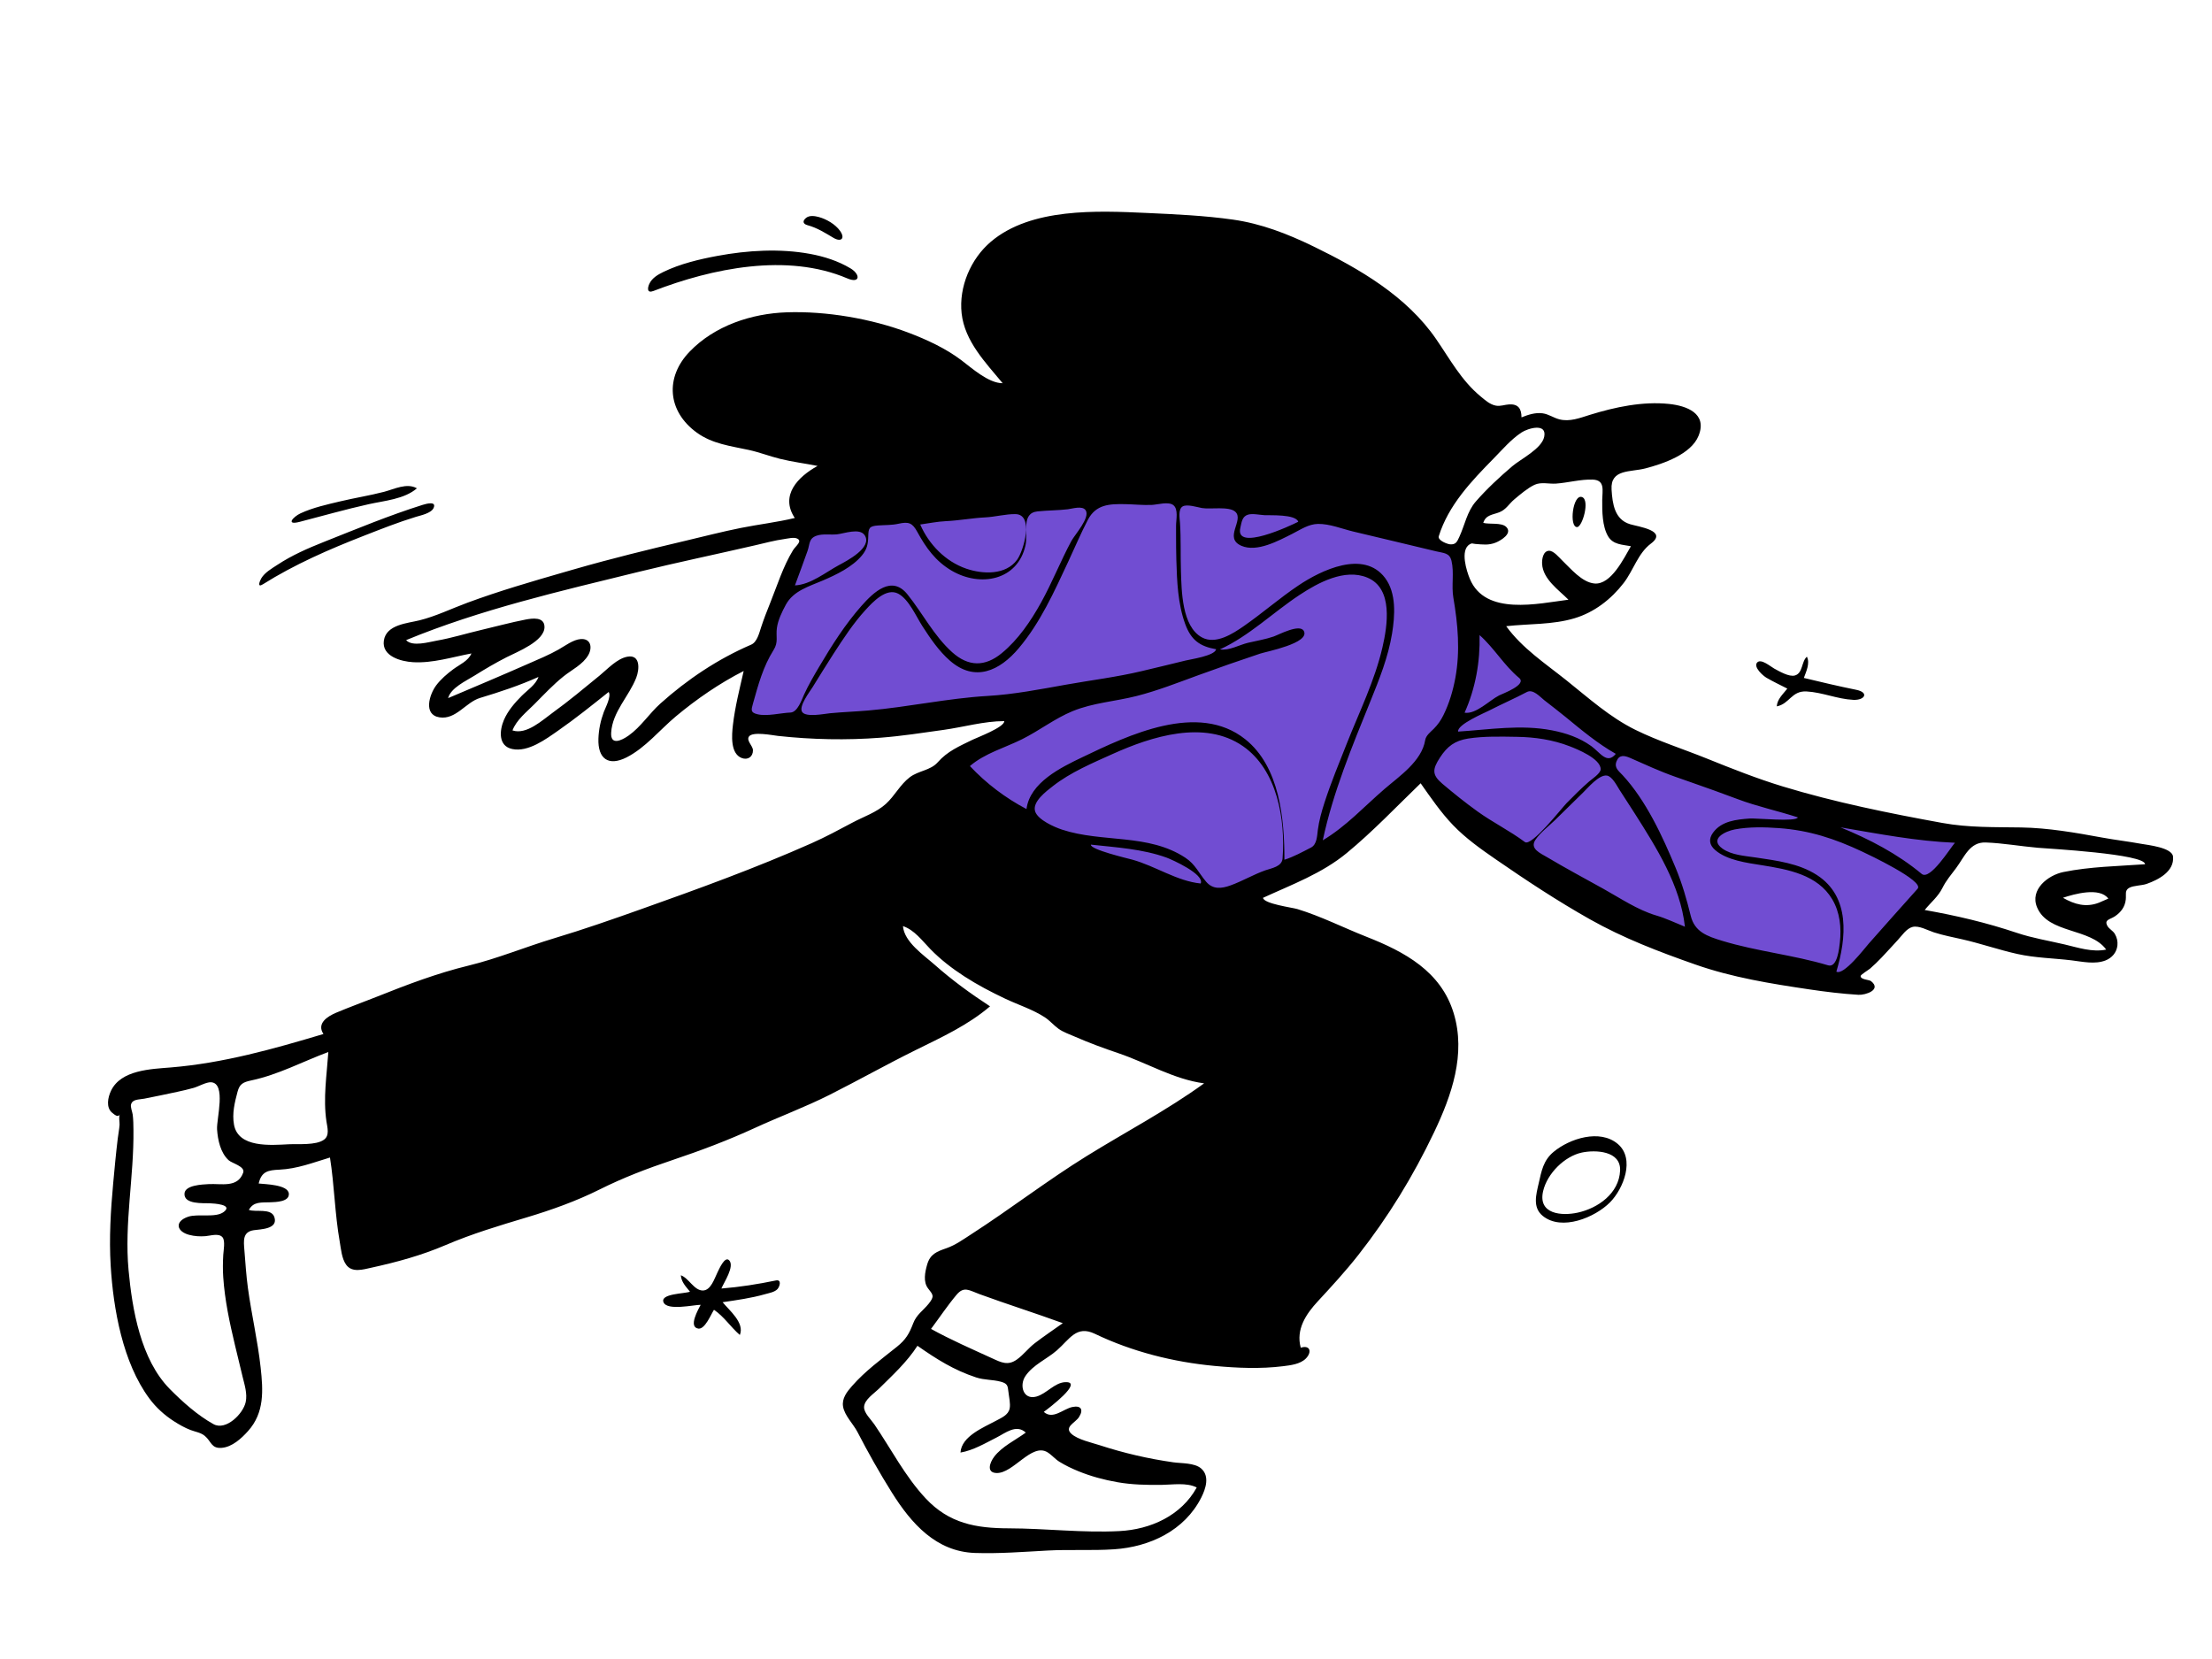 <svg xmlns="http://www.w3.org/2000/svg" viewBox="0 0 1024 768" version="1.1"><g id="react-group-305" stroke="none" stroke-width="1" fill="#FFFFFF00" fill-rule="evenodd"><g id="react-group-306"><rect id="react-rect-307" x="0" y="0" width="1024" height="768"></rect><path d="M344,337.466 C349.023,317.935 353.757,297.979 361.21,279.209 C365.875,267.463 370.818,255.824 375.769,244.197 C376.455,242.583 376.745,241.027 378.081,240.223 C379.865,239.15 383.557,239.173 385.57,238.804 C414.167,233.559 443.061,229.556 472.05,227.304 C505.132,224.734 537.384,225.91 570.118,231.301 C598.113,235.911 625.831,242.265 653.247,249.541 C657.277,250.61 661.301,251.702 665.317,252.825 C667.189,253.348 670.295,253.615 671.927,254.707 C675.414,257.041 676.596,266.604 677.903,270.655 C679.654,276.086 680.674,283.546 684.049,288.166 C689.075,295.042 696.725,301.007 702.955,306.724 C724.697,326.675 748.53,344.875 776.609,354.739 C820.05,369.999 865.857,379.563 910.858,389.019 C911.905,389.239 912.953,389.458 914,389.675 C902.351,402.575 890.701,415.475 879.052,428.375 C872.484,435.648 865.917,442.92 859.35,450.192 C855.973,453.931 856.343,454.598 851.568,453.557 C827.639,448.336 803.753,442.644 780.258,435.706 C768.74,432.306 757.024,428.775 746.308,423.267 C731.558,415.686 717.714,406.314 704.24,396.689 C692.195,388.084 680.433,379.082 668.883,369.825 C666.606,368.001 658.39,359.204 655.725,359.777 C653.427,360.271 649.448,365.501 647.765,367.024 C643.315,371.053 638.845,375.063 634.349,379.041 C627.192,385.369 619.883,393.12 611.524,397.883 C602.715,402.903 592.619,406.323 583.322,410.321 C578.136,412.549 572.945,414.77 567.752,416.986 C566.396,417.564 564.504,418.822 563.041,418.853 C558.713,418.945 552.429,415.427 548.415,414.057 C538.103,410.537 527.866,406.793 517.736,402.78 C496.105,394.209 472.333,384.897 454.531,369.475 C451.425,366.785 448.39,363.773 446.335,360.179 C445.622,358.933 444.562,357.198 444.489,355.726 C444.373,353.38 445.692,352.92 447.654,351.453 C457.78,343.885 468.697,337.289 479.435,330.638 C481.958,329.076 484.486,327.52 487.022,325.98 L361.561,336.055 C355.707,336.526 349.854,336.995 344,337.466" id="react-path-308" fill="#714dd2"></path><path d="M530.821,98.582 C544.076,99.187 557.665,99.803 570.805,101.669 C583.902,103.527 596.125,108.282 607.963,114.04 C629.308,124.42 651.124,137.038 664.852,157.005 C671.271,166.341 676.507,176.116 685.366,183.465 C687.439,185.183 689.698,187.249 692.449,187.775 C694.636,188.193 696.565,187.308 698.707,187.202 C702.795,186.999 704.344,189.154 704.344,193.215 C707.412,191.99 710.753,190.882 714.1,191.332 C716.897,191.709 719.122,193.396 721.808,194.105 C726.655,195.385 731.399,193.471 736.009,192.044 C747.652,188.442 760.441,185.714 772.674,186.999 C780.731,187.846 790.495,191.34 786.323,201.718 C782.863,210.327 769.924,214.685 761.751,216.827 C754.8,218.649 745.453,217.023 746.041,226.614 C746.45,233.308 747.464,240.49 754.58,242.662 C758.481,243.853 772.304,245.628 764.232,251.668 C758.271,256.129 756.19,263.981 751.656,269.878 C745.877,277.394 738.043,283.47 728.885,286.213 C718.638,289.283 707.795,288.694 697.269,289.885 C704.683,300.116 715.387,307.152 725.13,314.932 C735.374,323.112 745.258,332.052 757.115,337.883 C767.742,343.11 779.223,346.739 790.199,351.171 C801.727,355.826 813.336,360.427 825.235,364.054 C849.237,371.368 874.484,376.477 899.161,380.964 C911.338,383.179 923.278,382.854 935.579,383.051 C948.197,383.254 960.807,385.466 973.193,387.738 C979.198,388.841 985.26,389.536 991.264,390.633 C994.145,391.16 1005.549,392.321 1005.958,396.541 C1006.624,403.413 999.191,407.265 993.748,409.182 C991.423,410.001 987.68,409.881 985.667,411.007 C983.489,412.225 984.339,414.017 984.09,416.375 C983.727,419.802 981.893,422.267 979.082,424.168 C976.77,425.732 973.983,425.67 975.577,428.632 C976.312,429.997 978.151,430.858 978.999,432.298 C979.968,433.941 980.414,435.743 980.217,437.634 C979.872,440.944 977.685,443.47 974.635,444.641 C969.759,446.512 964.037,445.188 959.043,444.58 C950.686,443.564 942.206,443.462 933.961,441.634 C925.364,439.728 916.999,436.791 908.392,434.839 C903.979,433.838 899.557,432.999 895.244,431.611 C892.438,430.709 888.382,428.364 885.393,429.099 C882.593,429.786 880.405,433.166 878.575,435.128 C876.048,437.835 873.603,440.615 871.036,443.284 C869.335,445.051 867.59,446.782 865.733,448.386 C865.129,448.907 861.4,451.187 861.348,451.799 C861.203,453.528 865.274,453.499 866.145,454.186 C871.212,458.19 863.599,460.724 860.314,460.523 C852.742,460.061 845.132,459.132 837.632,458.02 C819.776,455.371 801.971,452.512 784.898,446.531 C768.011,440.615 751.532,434.323 735.913,425.505 C720.92,417.042 706.419,407.474 692.257,397.694 C685.386,392.948 678.467,388.031 672.664,381.985 C666.99,376.072 662.364,369.283 657.658,362.602 C646.389,373.485 635.544,384.93 623.438,394.907 C611.923,404.397 598.08,409.467 584.686,415.631 C585.12,418.432 598.211,420.109 600.602,420.837 C611.522,424.159 622.001,429.491 632.622,433.672 C650.291,440.628 667.056,449.68 672.941,468.998 C678.726,487.992 672.016,507.111 663.832,524.27 C654.172,544.525 642.699,563.286 628.829,580.944 C622.929,588.457 616.573,595.372 610.099,602.367 C604.575,608.336 599.839,615.406 602.154,623.89 C606.599,622.501 607.414,625.968 604.507,628.905 C601.924,631.514 597.459,632.021 594.009,632.453 C583.552,633.764 572.75,633.301 562.281,632.327 C543.219,630.551 524.115,625.741 506.857,617.463 C498.271,613.345 495.164,619.985 489.259,625.128 C484.613,629.174 478.216,631.797 474.685,637.032 C471.781,641.339 473.677,648.144 479.71,646.53 C484.405,645.274 488.176,640.038 493.148,639.836 C501.973,639.478 485.323,652.068 483.192,653.605 C487.41,657.376 492.192,652.204 496.445,651.341 C500.524,650.513 501.663,652.624 499.489,656.024 C497.794,658.675 492.47,660.552 496.011,663.777 C498.945,666.448 505.45,667.854 509.052,669.024 C520.289,672.678 531.469,675.277 543.168,676.945 C546.946,677.484 553.002,677.139 556.065,679.817 C560.105,683.349 558.157,689.203 556.112,693.249 C548.367,708.577 532.262,716.111 515.722,717.215 C505.536,717.893 495.254,717.236 485.035,717.786 C473.837,718.388 462.614,719.283 451.391,718.913 C433.348,718.319 421.869,705.279 412.874,690.94 C407.159,681.829 401.892,672.454 396.945,662.908 C395.012,659.178 390.965,655.314 390.277,651.124 C389.656,647.351 392.063,644.326 394.402,641.656 C400.557,634.632 407.962,629.271 415.197,623.467 C419.328,620.153 420.916,617.409 422.755,612.586 C424.304,608.526 427.281,606.791 429.903,603.551 C432.786,599.987 431.881,599.357 429.632,596.445 C427.279,593.395 428.203,588.902 429.192,585.451 C430.609,580.5 433.65,579.41 438.19,577.815 C442.331,576.361 445.841,573.809 449.512,571.442 C467.646,559.75 484.732,546.519 503.091,535.153 C521.203,523.939 540.132,514.033 557.418,501.52 C543.381,499.633 531.006,492.055 517.764,487.567 C510.969,485.264 504.238,482.804 497.664,479.922 C495.153,478.821 492.227,477.843 489.987,476.224 C487.737,474.598 486.007,472.458 483.648,470.92 C478.05,467.267 471.394,465.188 465.374,462.341 C458.873,459.267 452.456,455.906 446.414,451.994 C440.774,448.34 435.359,444.165 430.669,439.34 C426.933,435.496 423.3,430.487 418.011,428.721 C418.566,436.086 427.691,442.185 432.692,446.618 C440.807,453.81 449.243,459.922 458.314,465.862 C448.14,474.578 435.739,480.253 423.824,486.141 C410.428,492.759 397.406,500.096 384.064,506.818 C372.761,512.512 360.87,516.899 349.381,522.19 C336.987,527.898 324.229,532.684 311.297,537.027 C299.594,540.957 288.575,545.148 277.532,550.664 C266.797,556.027 255.31,560.128 243.826,563.57 C230.923,567.437 218.612,571.115 206.202,576.417 C195.012,581.197 183.776,584.252 171.933,586.851 C168.021,587.71 162.998,589.285 160.258,585.498 C158.181,582.628 157.869,578.203 157.273,574.827 C154.99,561.911 154.809,548.789 152.755,535.852 C144.96,538.204 137.576,541.098 129.352,541.471 C124.182,541.706 121.04,542.239 119.752,547.883 C122.743,548.221 133.429,548.369 133.718,552.604 C133.979,556.425 127.513,556.464 125.22,556.569 C121.117,556.756 117.398,556.083 115.208,560.099 C118.435,561.29 125.588,559.118 127.017,563.457 C128.858,569.054 120.498,569.04 117.49,569.491 C112.242,570.277 112.781,574.398 113.141,578.803 C113.614,584.598 113.972,590.402 114.755,596.168 C116.427,608.489 119.292,620.624 120.649,632.99 C121.822,643.683 122.479,653.953 114.835,662.473 C111.762,665.9 107.49,669.843 102.66,670.251 C97.758,670.664 97.847,667.232 94.796,664.705 C92.926,663.158 90.45,662.841 88.247,662.006 C85.568,660.991 82.968,659.504 80.561,657.963 C76.124,655.124 72.246,651.6 69.109,647.364 C56.841,630.79 52.456,606.028 51.24,585.933 C50.468,573.154 51.239,560.358 52.411,547.629 C53.043,540.774 53.679,533.915 54.508,527.08 C54.765,524.963 55.195,522.841 55.354,520.717 C55.445,519.501 54.859,517.044 55.48,515.878 C54.687,517.365 53.282,516.265 51.887,515.094 C49.008,512.676 49.895,508.033 51.435,504.854 C56.075,495.272 69.982,494.9 79.03,494.155 C103.349,492.152 126.453,485.632 149.736,478.668 C146.45,473.748 151.618,470.501 155.624,468.81 C161.802,466.203 168.181,463.911 174.417,461.422 C188.498,455.799 202.286,450.557 217.031,446.969 C230.387,443.72 243.311,438.326 256.488,434.372 C270.103,430.286 283.472,425.617 296.863,420.858 C323.386,411.433 349.933,401.803 375.673,390.37 C382.179,387.48 388.394,384.129 394.673,380.786 C399.774,378.071 405.76,376.08 410.085,372.157 C414.214,368.411 416.686,363.203 421.175,359.801 C425.216,356.738 430.746,356.696 434.095,352.891 C438.623,347.747 444.029,345.486 450.176,342.469 C452.151,341.5 465.151,336.604 464.887,333.825 C455.596,333.825 446.06,336.589 436.872,337.876 C427.155,339.237 417.445,340.75 407.656,341.503 C391.795,342.722 375.941,342.392 360.147,340.673 C357.787,340.417 348.318,338.473 346.686,341.004 C345.442,342.933 348.535,345.229 348.565,347.302 C348.611,350.343 346.16,351.974 343.384,350.917 C337.979,348.862 338.771,340.154 339.276,335.735 C340.242,327.282 342.391,318.906 344.27,310.624 C333.119,316.299 322.531,323.584 312.929,331.591 C305.491,337.793 298.774,346.202 290.046,350.623 C281.666,354.87 276.683,351.247 277.027,341.899 C277.184,337.616 278.052,333.551 279.536,329.562 C280.237,327.678 283.116,322.343 281.767,320.335 C274.108,326.442 266.5,332.564 258.46,338.17 C252.776,342.132 244.536,348.313 237.116,346.74 C230.562,345.351 231.203,338.141 233.281,333.283 C235.082,329.069 238.32,325.326 241.529,322.108 C244.183,319.448 247.955,317.065 249.284,313.378 C240.481,317.333 231.419,320.326 222.197,323.105 C215.64,325.082 211.056,333.29 203.431,332.077 C195.797,330.863 198.837,321.431 201.884,317.33 C204.016,314.461 206.966,311.934 209.827,309.814 C212.616,307.745 216.861,305.943 218.234,302.501 C209.316,304.175 200.35,307.084 191.174,306.548 C185.725,306.228 176.629,303.85 177.705,296.526 C178.794,289.109 188.671,288.541 194.225,287.158 C201.797,285.271 209.044,281.73 216.351,279.029 C231.092,273.579 246.12,269.208 261.202,264.864 L265.966,263.492 C282.99,258.586 300.11,254.408 317.345,250.332 C325.864,248.318 334.353,246.121 342.938,244.402 C351.245,242.739 359.684,241.776 367.927,239.789 C360.98,229.304 369.392,220.689 378.476,215.699 C372.715,214.534 366.856,213.834 361.145,212.422 C356.267,211.216 351.566,209.364 346.652,208.297 C338.208,206.464 329.774,205.5 322.565,200.272 C308.942,190.391 307.783,174.667 319.262,162.769 C330.846,150.761 347.849,145.138 364.212,144.579 C382.527,143.955 403.366,147.504 420.504,153.988 C428.923,157.173 437.688,161.223 444.905,166.648 C449.814,170.337 457.577,177.408 464.166,177.408 C456.274,167.865 446.589,157.997 445.165,145.073 C443.815,132.838 449.366,119.833 458.68,111.918 C477.291,96.109 508.004,97.54 530.821,98.582 Z M424.716,623 C419.858,630.554 413.14,636.687 406.797,642.957 C404.609,645.119 400.218,647.87 400.006,651.257 C399.835,654.023 403.228,657.133 404.71,659.306 C412.546,670.799 418.998,683.493 428.57,693.701 C439.389,705.236 451.737,707.479 467.057,707.511 C484.067,707.549 501.304,709.677 518.284,708.78 C532.669,708.02 546.847,701.616 554,688.598 C549.34,686.196 542.71,687.341 537.659,687.395 C530.773,687.467 524.051,687.343 517.248,686.146 C511.082,685.061 504.988,683.433 499.189,681.055 C496.188,679.825 493.22,678.418 490.457,676.708 C488.433,675.458 486.913,673.542 484.925,672.314 C477.594,667.788 469.128,682.179 461.293,681.902 C456.493,681.734 458.23,677.014 460.228,674.374 C463.833,669.606 470.121,666.663 474.869,663.187 C470.449,659.118 465.454,663.385 461.246,665.511 C455.984,668.169 450.517,671.432 444.638,672.43 C445.078,664.854 455.385,660.793 461.071,657.712 C463.601,656.34 466.772,655.068 467.395,652.052 C467.864,649.784 467.062,646.559 466.824,644.268 C466.523,641.356 466.3,640.426 463.199,639.605 C459.438,638.609 455.651,638.897 451.884,637.654 C441.573,634.249 433.553,629.196 424.716,623 Z M89.635,503.614 C87.117,504.312 84.573,504.916 82.016,505.456 C76.954,506.523 71.886,507.632 66.807,508.601 C64.259,509.087 61.431,508.779 60.68,511.21 C60.294,512.456 61.265,514.696 61.432,515.99 C61.731,518.325 61.75,520.691 61.778,523.043 C62.044,544.704 57.514,566.24 59.509,587.9 C61.193,606.205 65.135,629.352 78.584,642.986 C84.388,648.87 91.53,655.26 98.839,659.282 C104.568,662.433 112.572,654.523 113.742,649.047 C114.581,645.123 113.182,640.982 112.272,637.199 C111.104,632.352 109.921,627.507 108.765,622.657 C106.297,612.306 104.052,601.857 103.343,591.216 C103.11,587.72 103.16,584.352 103.357,580.871 C103.464,578.981 104.354,574.426 103.032,572.807 C101.322,570.713 97.414,572.081 95.1,572.26 C92.563,572.456 90.087,572.305 87.609,571.657 C81.709,570.115 80.675,565.427 87.117,563.255 C91.614,561.739 99.836,563.936 103.614,561.018 C108.054,557.589 99.081,557.119 96.986,557.029 C94.196,556.911 84.942,557.641 85.414,552.441 C85.764,548.587 93.73,548.33 96.517,548.166 C102.472,547.817 110.006,550.046 112.58,542.868 C113.611,539.992 107.401,538.532 105.842,537.106 C102.055,533.64 100.814,527.698 100.488,522.829 C100.168,518.041 104.881,501.445 97.7,501.006 C95.495,500.872 91.83,503.005 89.635,503.614 Z M442.815,599.393 C438.589,604.425 434.936,609.936 431,615.195 C440.232,620.288 449.675,624.385 459.221,628.764 C463.562,630.757 466.605,632.336 470.806,629.316 C473.82,627.149 476.08,624.07 479.021,621.817 C483.249,618.581 487.666,615.615 492,612.53 C479.213,607.865 466.23,603.771 453.447,599.096 C448.666,597.348 446.267,595.282 442.815,599.393 Z M337.526,583.412 C340.26,586.184 334.996,593.864 333.959,596.493 C342.438,595.821 350.846,594.484 359.172,592.764 C362.007,592.179 360.962,595.63 359.901,596.768 C358.589,598.177 355.965,598.603 354.211,599.105 C347.758,600.955 341.138,601.845 334.515,602.832 C337.546,606.561 344.839,612.393 342.49,618 C338.255,614.351 335.21,609.495 330.525,606.34 C329.171,608.359 326.363,615.481 323.286,615.045 C318.454,614.36 323.349,606.037 324.359,604.033 C321.106,604.033 308.881,606.888 307.175,602.884 C305.43,598.787 317.227,598.92 319.408,597.952 L319.002,597.456 L318.593,596.964 C316.963,594.998 315.397,593.06 315.176,590.362 C318.824,591.618 321.26,597.333 325.269,597.416 C329.07,597.495 330.767,591.784 332.122,589.079 C332.892,587.541 335.507,581.364 337.526,583.412 Z M748.898,529.542 C757.072,536.436 751.519,550.339 745.334,556.59 C738.404,563.592 722.975,570.025 714.192,562.887 C709.384,558.98 711.119,553.02 712.303,547.823 C713.619,542.048 714.438,537.179 719.222,533.217 C726.664,527.051 740.605,522.549 748.898,529.542 Z M732.305,533.548 C724.33,535.243 716.249,543.21 714.354,551.42 C711.868,562.187 723.047,562.973 730.411,561.355 C739.675,559.32 749.517,552.528 749.99,541.874 C750.397,532.68 738.501,532.23 732.305,533.548 Z M152,487 C140.058,491.444 128.833,497.524 116.303,500.161 C112.48,500.966 110.909,501.846 109.964,505.408 C108.639,510.392 107.384,515.444 108.33,520.652 C110.293,531.465 125.343,530.14 133.7,529.716 C137.991,529.498 146.243,530.282 149.966,527.605 C152.685,525.651 151.544,521.984 151.12,519.131 C149.535,508.462 151.264,497.662 152,487 Z M803.096,383.96 C798.699,384.789 791.098,388.372 797.402,392.864 C801.607,395.859 807.866,396.223 812.807,396.963 C822.458,398.408 832.761,399.657 841.135,405.101 C856.654,415.186 854.753,434.219 850.111,449.796 C853.454,451.765 863.274,438.894 865.124,436.801 C872.628,428.31 880.162,419.845 887.726,411.409 C890.965,407.8 864.422,395.337 862.037,394.215 C849.428,388.284 837.659,384.379 823.516,383.361 C816.809,382.878 809.734,382.709 803.096,383.96 Z M748.353,352.39 C747.148,355.427 749.259,356.803 751.198,358.902 C762.04,370.629 769.675,387.227 775.712,401.785 C778.722,409.045 780.831,416.365 782.695,423.971 C784.524,431.434 790.333,433.428 797.294,435.546 C813.327,440.427 830.205,442.06 846.294,446.88 C850.605,448.171 851.451,438.695 851.721,436.292 C852.491,429.454 851.776,422.318 848.182,416.291 C841.389,404.898 827.77,402.476 815.622,400.535 C808.675,399.426 799.522,398.28 794.024,393.531 C791.265,391.147 790.874,388.413 793.026,385.452 C796.95,380.051 803.859,379.357 810.032,378.916 C813.039,378.702 831.655,380.583 832.263,378.381 C822.994,375.361 813.48,373.369 804.347,369.916 C797.223,367.221 790.041,364.677 782.852,362.155 L775.662,359.635 C768.35,357.072 761.656,353.953 754.641,350.867 C752.006,349.708 749.589,349.278 748.353,352.39 Z M905.579,401.801 C903.258,404.923 900.955,407.543 899.215,411.05 C897.184,415.141 893.816,417.751 891,421.264 C905.624,423.844 919.575,427.121 933.665,431.847 C940.899,434.274 948.372,435.473 955.772,437.211 C961.979,438.669 968.594,440.93 975.022,439.593 C967.701,429.506 948.176,432.295 943.036,420.078 C939.538,411.768 948.134,405.139 955.164,403.697 C967.442,401.178 980.53,400.984 993,400.086 C993.131,395.316 947.863,392.846 943.388,392.459 C935.44,391.772 927.146,390.282 919.213,390.007 C911.851,389.751 909.444,396.605 905.579,401.801 Z M732.841,366.911 C728.481,371.125 724.212,375.431 719.856,379.651 C716.992,382.425 713.113,385.38 710.855,388.685 C707.974,392.905 713.022,394.934 716.385,396.931 C724.877,401.973 733.652,406.68 742.292,411.476 C750.054,415.785 758.127,421.269 766.695,423.79 C771.277,425.138 775.58,427.231 780,429 C777.868,409.868 766.881,392.49 756.749,376.54 C754.422,372.877 752.019,369.266 749.693,365.604 C748.52,363.761 746.346,359.41 743.888,359.035 C740.256,358.479 735.043,364.783 732.841,366.911 Z M955,415.606 C960.311,418.649 965.635,420.195 971.626,417.896 C973.099,417.295 974.559,416.659 976,415.99 C972.008,410.546 960.202,413.864 955,415.606 Z M515.105,349.023 C505.69,353.267 495.62,357.495 487.432,363.898 C484.41,366.262 477.656,371.228 479.236,375.731 C480.589,379.587 488.065,382.871 491.615,384.046 C510.292,390.228 531.548,385.731 548.745,397.075 C553.399,400.145 554.916,404.157 558.374,408.194 C561.5,411.844 565.457,411.391 569.659,409.876 C575.176,407.887 580.26,404.84 585.799,402.887 C588.631,401.889 593.444,401.227 593.739,397.406 C595.124,379.392 591.281,356.443 575.4,345.422 C557.573,333.05 532.98,340.967 515.105,349.023 Z M505.009,391 C504.553,393.284 522.224,397.419 524.143,397.948 C534.813,400.887 544.781,407.873 555.833,409 C557.755,404.715 542.446,397.892 540.025,397.012 C528.976,393 516.612,392.272 505.009,391 Z M852,383 C865.396,388.489 878.381,395.21 889.61,404.556 C893.483,407.779 902.893,392.484 905,390.139 C887.157,389.397 869.573,385.993 852,383 Z M601.618,275.407 C589.199,283.61 578.383,294.337 564.748,300.625 C569.015,301.297 573.673,298.535 577.747,297.566 C581.715,296.623 585.727,296.001 589.59,294.666 C591.963,293.846 601.762,288.55 603.601,292.139 C606.474,297.746 586.237,301.625 583.36,302.581 C573.643,305.81 563.99,309.192 554.372,312.706 C545.057,316.11 535.748,319.772 526.122,322.216 C516.345,324.699 505.979,325.338 496.58,329.194 C488.269,332.603 481.125,338.245 473.108,342.227 C465.068,346.22 455.93,348.69 449,354.633 C456.536,362.674 465.448,369.408 475.198,374.534 C476.759,362.271 491.134,355.289 500.969,350.575 C522.409,340.299 554.608,324.803 576.461,342.217 C592.432,354.944 594.596,379.094 594.596,398 C598.922,396.623 602.872,394.432 606.891,392.364 C609.674,390.93 609.705,386.94 610.055,384.275 C610.629,379.911 611.809,375.684 613.165,371.497 C616.163,362.236 619.916,353.2 623.494,344.152 C629.283,329.516 636.418,315.081 639.976,299.683 C642.298,289.634 645.06,272.362 632.943,267.374 C622.46,263.06 610.13,269.785 601.618,275.407 Z M547.383,234.505 C545.358,235.862 546.114,239.933 546.252,241.975 C546.754,249.402 546.439,256.86 546.688,264.3 C546.99,273.366 547.057,289.99 556.406,295.074 C562.801,298.55 570.754,293.341 575.857,289.793 C584.492,283.793 592.413,276.825 601.167,270.968 C611.545,264.023 631.21,254.417 641.141,267.481 C646.515,274.551 645.761,285.086 644.421,293.312 C642.651,304.165 638.517,314.459 634.409,324.602 C625.925,345.546 617.071,366.831 612.353,389 C623.11,382.608 631.475,373.395 640.863,365.302 C647.821,359.303 658.156,352.413 659.762,342.637 C660.125,340.429 662.263,338.856 663.733,337.379 C665.646,335.456 666.995,333.509 668.207,331.057 C670.883,325.64 672.622,319.789 673.718,313.861 C676.018,301.425 674.922,289.046 672.801,276.683 C671.842,271.092 673.25,265.093 671.946,259.643 C671.041,255.859 668.371,256.083 664.817,255.222 C652.022,252.123 639.203,249.118 626.4,246.047 C621.2,244.799 615.545,242.458 610.146,242.536 C605.715,242.6 601.992,245.242 598.167,247.156 C591.887,250.298 581.905,255.794 574.695,252.67 C566.292,249.029 576.084,240.809 571.87,236.92 C568.981,234.253 560.347,235.852 556.43,235.19 C554.283,234.827 549.352,233.186 547.383,234.505 Z M679.606,341.903 C673.495,342.866 669.957,345.516 666.591,350.716 C663.171,356.002 662.764,358.619 667.641,362.755 C672.9,367.215 678.403,371.621 683.986,375.638 C691.063,380.729 698.914,384.583 705.909,389.799 C708.972,392.084 722.876,374.175 725.288,371.72 C728.616,368.332 732.032,364.935 735.603,361.816 C736.907,360.677 740.998,358.035 741,356.097 C741.005,351.198 730.14,346.815 726.645,345.466 C718.812,342.446 710.6,341.226 702.255,341.1 C694.857,340.988 686.934,340.747 679.606,341.903 Z M706.837,320.353 C701.1,323.399 695.108,325.966 689.334,328.949 C687.286,330.006 674.372,335.431 675.024,338.673 C689.557,337.752 704.026,335.293 718.513,338.106 C725.018,339.37 731.218,341.488 736.655,345.396 C740.772,348.355 743.911,354.04 748,348.98 C739.653,344.251 732.137,337.982 724.735,331.895 C721.496,329.231 718.162,326.725 714.874,324.133 C712.918,322.592 709.692,318.838 706.837,320.353 Z M363.079,249.54 C358.533,250.178 354.102,251.383 349.637,252.417 C331.549,256.606 313.392,260.367 295.352,264.8 C259.369,273.641 222.31,282.167 188,296.332 C190.885,299.521 198.529,297.211 202.109,296.586 C209.118,295.361 215.919,293.222 222.843,291.607 C229.615,290.028 236.412,288.145 243.24,286.829 C246.385,286.223 251.932,285.425 252.059,290.139 C252.239,296.823 239.253,301.821 234.486,304.264 C229.389,306.876 224.455,309.763 219.603,312.801 C215.767,315.203 208.693,318.404 207.449,323.177 C219.897,317.904 232.352,312.653 244.722,307.202 C249.382,305.148 254.103,303.214 258.539,300.709 C261.497,299.038 265.304,296.107 268.806,295.844 C273.549,295.487 274.335,299.792 272.336,303.266 C269.836,307.615 264.676,310.069 260.88,313.112 C256.042,316.993 251.76,321.571 247.403,325.964 C243.787,329.61 239.13,333.2 237.242,338.13 C243.743,340.304 251.13,333.335 255.907,329.89 C263.414,324.477 270.407,318.589 277.569,312.739 C281.233,309.746 285.6,304.9 290.423,304.006 C296.534,302.873 296.028,309.859 294.545,313.71 C291.233,322.318 283.478,329.495 282.924,339.199 C282.583,345.173 287.644,342.899 291.02,340.503 C296.706,336.467 300.554,330.317 305.714,325.689 C318.141,314.541 332.365,305.032 347.737,298.428 C350.488,297.246 351.477,293.003 352.314,290.453 C353.562,286.647 354.998,282.957 356.498,279.237 C359.785,271.088 362.481,262.281 367.087,254.754 C368.371,252.655 371.685,250.515 368.944,249.281 C367.454,248.61 364.618,249.324 363.079,249.54 Z M494.3,235.756 C489.643,236.299 484.931,236.25 480.266,236.742 C472.652,237.544 475.973,246.805 474.747,252.385 C471.135,268.811 453.723,271.913 440.528,264.164 C433.105,259.803 428.648,253.553 424.656,246.242 C422.38,242.074 420.685,241.404 415.977,242.447 C412.746,243.163 409.806,243.011 406.519,243.249 C402.382,243.549 402.022,244.426 401.937,248.362 C401.863,251.858 401.36,254.279 399.033,257.111 C394.597,262.504 387.159,266.055 380.823,268.765 C374.475,271.481 367.284,273.5 363.798,279.919 C362.04,283.155 360.157,287.018 359.648,290.697 C359.092,294.716 360.456,297.21 358.112,300.917 C353.24,308.625 351.007,317.048 348.543,325.807 C347.74,328.66 347.423,329.834 350.538,330.619 C355.008,331.745 361.356,330.036 365.942,329.856 C369.215,329.728 371.126,323.959 372.189,321.622 C374.257,317.076 376.793,312.773 379.332,308.471 C385.086,298.726 391.239,289.046 398.756,280.531 C404.429,274.105 412.805,266.105 420.069,275.135 C427.149,283.936 432.251,294.243 440.766,301.915 C448.255,308.662 455.972,308.77 463.738,302.375 C471.385,296.08 477.196,287.49 481.948,278.92 C487.088,269.653 490.964,259.759 495.973,250.436 C497.543,247.514 504.794,239.609 502.585,236.223 C501.093,233.936 496.393,235.512 494.3,235.756 Z M533.294,233.735 C529.195,233.928 525.071,233.468 520.972,233.386 C513.554,233.239 507.351,233.499 503.626,240.606 C500.338,246.879 497.537,253.552 494.536,259.975 C488.017,273.928 481.621,288.206 471.613,300.079 C462.745,310.598 451.29,315.898 439.755,305.849 C434.641,301.393 430.755,295.645 427.085,289.995 C424.143,285.465 420.785,277.493 415.856,274.852 C410.36,271.908 404.068,278.661 400.708,282.326 C395.059,288.487 390.338,295.732 385.804,302.728 C382.515,307.803 379.367,312.984 376.17,318.117 C374.875,320.199 369.598,327.008 371.354,329.602 C373.116,332.202 381.713,330.424 384.2,330.186 C390.139,329.62 396.071,329.416 402.013,328.904 C420.496,327.315 438.705,323.254 457.235,322.17 C469.441,321.455 481.469,319.096 493.484,316.953 C505.167,314.869 516.925,313.447 528.484,310.693 C535.28,309.073 542.088,307.452 548.871,305.772 C551.218,305.191 562.31,303.606 563,300.556 C555.362,299.223 551.351,296.26 548.643,288.809 C545.25,279.476 544.856,269.076 544.567,259.243 C544.456,255.46 544.438,251.676 544.435,247.891 L544.435,243.351 C544.434,240.637 545.606,235.712 543.16,233.83 C540.896,232.088 535.917,233.609 533.294,233.735 Z M684.929,294 C685.25,306.297 683.051,318.691 678,329.926 C683.284,330.772 689.569,324.143 694.002,321.923 C695.71,321.067 707.015,316.959 703.229,313.818 C696.265,308.042 691.699,299.972 684.929,294 Z M836.462,304 C838.012,307.058 836.097,310.939 835.061,313.839 C843.124,315.777 851.154,317.68 859.278,319.325 C865.401,320.564 863.265,324.236 857.951,323.983 C850.559,323.631 843.682,320.5 836.327,320.093 C829.321,319.706 828.496,325.822 822.523,327 C822.726,323.635 825.448,321.298 827.403,318.773 C824.18,317.119 820.887,315.582 817.76,313.76 C816.14,312.816 811.665,308.858 813.388,306.755 C815.127,304.632 819.688,308.61 821.311,309.486 C823.618,310.732 828.223,313.477 830.937,312.69 C834.655,311.611 833.881,306.274 836.462,304 Z M720.279,223.877 C717.008,224.104 713.45,223.004 710.351,224.443 C707.262,225.879 703.575,229.022 700.992,231.201 C698.491,233.311 697.247,235.873 694.137,237.119 C691.03,238.364 687.848,238.254 686.651,242.052 C689.469,242.825 695.001,241.8 697.208,243.871 C700.418,246.885 694.817,250.202 692.493,251.151 C689.16,252.511 686.434,252.07 683.027,251.814 C681.544,251.704 681.558,251.248 680.343,251.983 C675.839,254.705 678.955,264.39 680.417,267.924 C687.566,285.217 711.993,279.393 726.08,277.622 C721.598,273.107 714.256,268.126 713.886,261.033 C713.775,258.921 714.299,255.147 717.011,254.971 C719.179,254.831 721.781,258.106 723.131,259.397 C727.133,263.222 732.312,269.567 738.1,270.116 C745.838,270.85 751.791,258.318 755,252.853 C751.056,252.112 746.735,252.156 744.442,248.286 C741.717,243.687 741.669,236.642 741.717,231.464 C741.758,227.056 743.163,222.233 737.269,222.016 C731.84,221.817 725.761,223.497 720.279,223.877 Z M200.707,235.184 C199.58,237.643 194.681,238.607 192.53,239.265 C184.349,241.763 176.361,244.937 168.385,248.05 C152.283,254.335 136.357,261.277 121.653,270.513 C118.905,272.241 120.252,268.909 120.965,267.708 C122.565,265.015 125.927,263.109 128.438,261.46 C135.233,256.994 142.43,253.857 149.943,250.87 C164.977,244.894 180.24,238.558 195.658,233.717 C197.447,233.155 202.222,231.88 200.707,235.184 Z M387.456,247.361 C384.467,247.67 380.966,246.991 378.092,247.966 C374.346,249.237 374.964,251.809 373.855,254.971 C371.975,260.338 369.962,265.661 368,271 C375.263,270.661 382.219,264.912 388.375,261.603 C391.859,259.729 403.974,253.512 400.321,247.82 C398.008,244.217 390.775,247.017 387.456,247.361 Z M470.118,238.004 C465.62,237.922 460.675,239.284 456.123,239.51 C450.02,239.813 444.01,240.974 437.914,241.255 C433.904,241.44 429.967,242.264 426,242.804 C429.947,251.948 437.651,259.946 447.332,263.258 C454.969,265.871 465.657,266.315 470.875,259.084 C473.877,254.925 478.781,238.16 470.118,238.004 Z M704.309,200.233 C699.405,203.491 695.474,208.159 691.377,212.324 C681.116,222.755 670.497,233.923 666.055,248.222 C665.445,250.18 670.072,251.911 671.324,251.987 C673.97,252.147 674.508,250.812 675.548,248.577 C678.119,243.041 679.104,236.856 683.217,232.136 C688.23,226.381 694.265,220.77 700.083,215.826 C704.037,212.466 713.726,207.736 714.863,202.181 C716.207,195.615 707.279,198.261 704.309,200.233 Z M577.804,238.229 C575.031,239.036 574.81,241.602 574.177,244.367 C571.627,255.475 597.41,243.355 601,241.539 C599.806,237.973 588.056,238.623 585.334,238.483 C583.215,238.375 579.853,237.633 577.804,238.229 Z M730.102,243.999 C726.281,244.146 728.043,228.542 732.386,230.111 C736.111,231.458 732.551,243.903 730.102,243.999 Z M193,226.057 C187.15,231.106 177.965,231.783 170.692,233.404 C159.974,235.792 149.349,238.836 138.718,241.583 C132.005,243.317 135.784,239.181 139.146,237.628 C144.925,234.955 151.468,233.531 157.645,232.061 C164.332,230.469 171.166,229.406 177.815,227.67 C182.419,226.467 188.357,223.39 193,226.057 Z M374.999,117.535 C381.5,118.728 387.99,120.808 393.689,124.213 C398.407,127.033 398.22,131.419 392.239,128.874 C364.338,116.999 329.718,124.192 302.473,134.707 C299.467,135.867 299.691,133.337 300.6,131.387 C301.85,128.7 304.524,127.141 307.09,125.893 C314.801,122.144 323.69,120.023 332.074,118.466 C346.047,115.87 360.96,114.958 374.999,117.535 Z M379.076,100.478 C382.621,101.439 386.694,103.824 388.862,106.85 C391.4,110.39 389.382,112.2 385.861,110.118 C381.93,107.794 378.337,105.477 373.827,104.249 C371.445,103.602 371.542,102.109 373.252,100.798 C374.853,99.571 377.338,100.006 379.076,100.478 Z" id="react-path-309" fill="#000000"></path></g></g></svg>